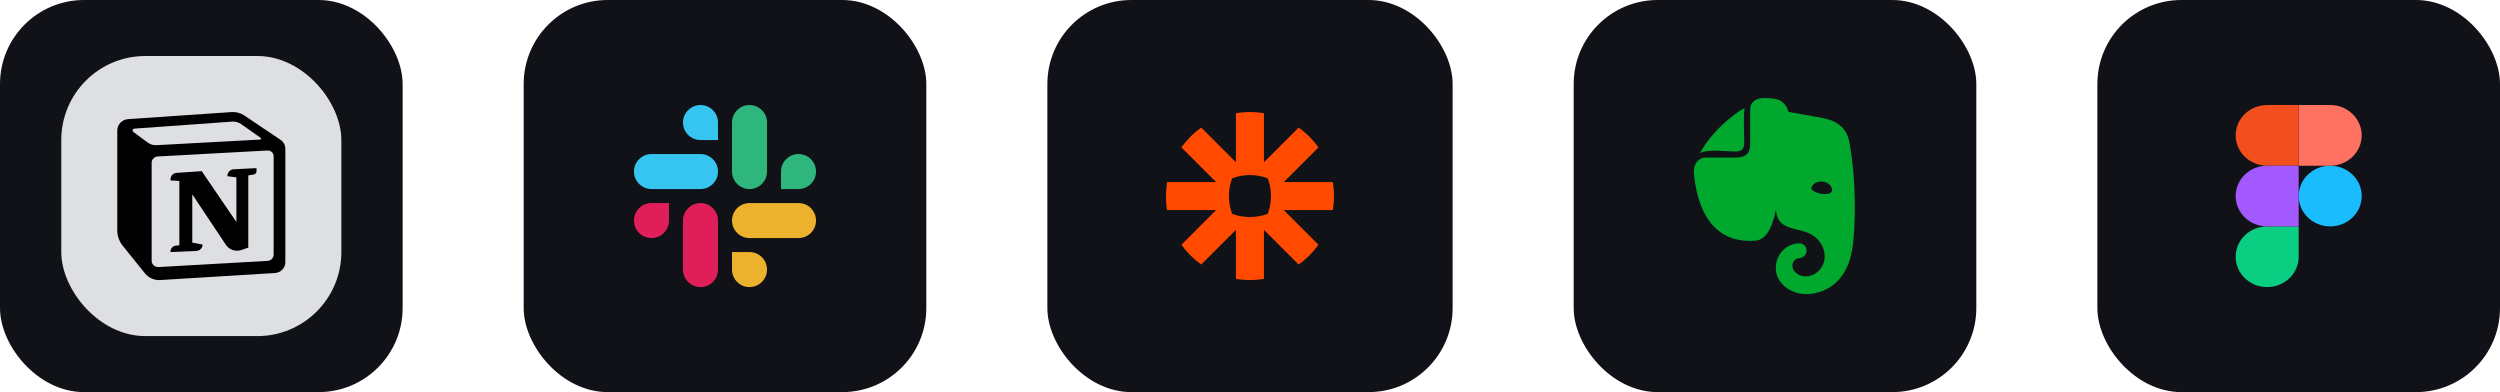 <svg width="950" height="149" viewBox="0 0 950 149" fill="none" xmlns="http://www.w3.org/2000/svg">
<rect width="153" height="149" rx="31.929" fill="#111218"/>
<rect x="23.285" y="21.286" width="106.429" height="106.429" rx="31.929" fill="#DEDFE3"/>
<path d="M64.804 68.572V68.075C64.804 66.814 65.819 65.769 67.127 65.682L76.655 65.049L89.832 84.352V67.41L86.44 66.96V66.724C86.44 65.449 87.478 64.396 88.803 64.329L97.473 63.887V65.128C97.473 65.711 97.037 66.209 96.44 66.309L94.354 66.661V94.097L91.736 94.993C89.548 95.741 87.113 94.94 85.861 93.06L73.068 73.857V92.185L77.006 92.935L76.951 93.298C76.779 94.436 75.791 95.297 74.597 95.35L64.804 95.783C64.674 94.56 65.596 93.465 66.868 93.332L68.156 93.197V68.76L64.804 68.572Z" fill="black"/>
<path fill-rule="evenodd" clip-rule="evenodd" d="M88.005 42.59L48.745 45.256C46.393 45.416 44.57 47.297 44.57 49.563V87.55C44.57 89.68 45.307 91.749 46.665 93.432L55.13 103.922C56.499 105.618 58.653 106.552 60.881 106.416L104.456 103.748C106.689 103.611 108.427 101.829 108.427 99.678V56.49C108.427 55.159 107.752 53.912 106.617 53.149L92.823 43.871C91.418 42.926 89.716 42.474 88.005 42.59ZM50.692 50.156C50.146 49.754 50.406 48.916 51.092 48.867L88.269 46.214C89.454 46.13 90.631 46.454 91.589 47.129L99.048 52.387C99.332 52.586 99.199 53.017 98.848 53.036L59.477 55.166C58.285 55.231 57.109 54.883 56.162 54.185L50.692 50.156ZM57.63 61.844C57.63 60.572 58.663 59.52 59.985 59.449L101.611 57.194C102.899 57.124 103.983 58.109 103.983 59.349V96.745C103.983 98.015 102.954 99.065 101.635 99.139L60.272 101.481C58.839 101.562 57.63 100.466 57.63 99.086V61.844Z" fill="black"/>
<rect x="199" width="153" height="149" rx="31.929" fill="#111218"/>
<path d="M303.437 71.839C307.111 71.839 310.089 68.861 310.089 65.188C310.089 61.515 307.111 58.537 303.437 58.537C299.764 58.537 296.785 61.515 296.785 65.189V71.839H303.437ZM284.812 71.839C288.486 71.839 291.464 68.861 291.464 65.187V46.563C291.464 42.89 288.486 39.912 284.812 39.912C281.138 39.912 278.16 42.89 278.16 46.563V65.187C278.16 68.861 281.138 71.839 284.812 71.839Z" fill="#2EB67D"/>
<path d="M247.563 77.161C243.889 77.161 240.911 80.139 240.911 83.812C240.911 87.486 243.889 90.463 247.563 90.463C251.236 90.463 254.215 87.485 254.215 83.812V77.161H247.563ZM266.188 77.161C262.514 77.161 259.536 80.139 259.536 83.813V102.437C259.536 106.11 262.514 109.089 266.188 109.089C269.862 109.089 272.84 106.11 272.84 102.437V83.813C272.84 80.139 269.862 77.161 266.188 77.161Z" fill="#E01E5A"/>
<path d="M278.161 102.438C278.161 106.112 281.138 109.089 284.812 109.089C288.485 109.089 291.463 106.111 291.463 102.438C291.463 98.764 288.485 95.786 284.811 95.786L278.161 95.786L278.161 102.438ZM278.161 83.813C278.161 87.486 281.139 90.464 284.812 90.464L303.436 90.464C307.11 90.464 310.088 87.486 310.088 83.813C310.088 80.139 307.11 77.161 303.436 77.161L284.812 77.161C281.139 77.161 278.161 80.139 278.161 83.813Z" fill="#ECB22E"/>
<path d="M272.838 46.562C272.838 42.889 269.86 39.911 266.186 39.911C262.513 39.911 259.535 42.889 259.535 46.562C259.535 50.236 262.513 53.214 266.187 53.214L272.838 53.214L272.838 46.562ZM272.838 65.188C272.838 61.514 269.859 58.536 266.186 58.536L247.562 58.536C243.888 58.536 240.91 61.514 240.91 65.188C240.91 68.861 243.888 71.839 247.562 71.839L266.186 71.839C269.859 71.839 272.838 68.861 272.838 65.188Z" fill="#36C5F0"/>
<rect x="398" width="154" height="149" rx="31.929" fill="#111218"/>
<path d="M481.738 81.256C477.406 82.886 472.551 82.889 468.219 81.257C466.587 76.929 466.586 72.075 468.216 67.746C472.548 66.113 477.407 66.113 481.739 67.746C483.37 72.073 483.37 76.928 481.738 81.256ZM506.484 69.179H487.834L501.02 56C498.951 53.094 496.396 50.542 493.489 48.474L480.302 61.653V43.015C476.782 42.424 473.173 42.425 469.653 43.015V61.653L456.466 48.474C453.56 50.541 451.004 53.097 448.934 56L462.123 69.179H443.474C443.013 72.802 442.864 76.207 443.474 79.822H462.123L448.935 93.001C451.009 95.911 453.555 98.455 456.466 100.528L469.653 87.348V105.987C473.173 106.576 476.782 106.577 480.302 105.987V87.348L493.49 100.528C496.398 98.458 498.949 95.908 501.02 93.001L487.832 79.822H506.484C507.075 76.308 507.075 72.693 506.484 69.179Z" fill="#FF4A00"/>
<rect x="598" width="153" height="149" rx="31.929" fill="#111218"/>
<path d="M662.81 53.989C662.81 54.73 662.75 55.965 662.038 56.768C661.266 57.51 660.079 57.571 659.367 57.571C655.359 57.571 649.8 56.55 646.009 58.127C651.794 47.597 663.001 40.599 662.928 41.203C662.394 45.37 662.81 49.798 662.81 53.989ZM674.801 101.798C674.801 96.671 678.838 92.471 683.825 92.471C685.309 92.471 686.496 93.706 686.496 95.25C686.496 96.3 685.962 97.165 685.131 97.659C684.226 98.224 682.972 97.96 682.163 98.709C681.569 99.203 681.094 100.006 681.094 100.871C681.094 101.798 681.45 102.662 682.044 103.28C683.113 104.392 684.537 105.01 686.081 105.01C690.118 105.01 693.383 101.612 693.383 97.412C693.383 93.644 690.949 90.309 687.743 88.826C682.878 86.295 675.434 87.736 674.861 79.808C673.969 84.001 672 91.482 666.668 91.482C650.562 92.478 644.757 79.243 643.635 65.231C643.635 62.204 645.416 60.166 647.672 59.857C651.708 59.857 655.745 59.857 659.782 59.857C661.86 59.857 663.047 59.301 663.819 58.56C664.828 57.571 665.066 56.151 665.066 54.483C665.066 50.139 665.066 43.458 665.066 41.45C665.066 38.827 667.321 37.25 670.23 37.25C671.944 37.25 673.552 37.311 675.217 37.744C678.838 38.67 679.61 42.5 679.61 42.5C679.61 42.5 686.437 43.735 689.88 44.353C693.145 44.971 701.219 45.526 702.762 53.989C706.384 74.125 704.187 93.644 704.009 93.644C701.456 112.669 686.259 111.742 686.259 111.742C680.735 111.742 674.801 107.918 674.801 101.798ZM692.611 68.999C690.652 68.813 688.99 69.616 688.396 71.16C687.555 73.349 696.232 75.168 696.232 72.149C695.995 70.419 694.57 69.246 692.611 68.999Z" fill="#00A82D"/>
<rect x="797" width="153" height="149" rx="31.929" fill="#111218"/>
<path fill-rule="evenodd" clip-rule="evenodd" d="M873.5 74.5C873.5 68.133 878.861 62.971 885.473 62.971C892.086 62.971 897.446 68.133 897.446 74.5C897.446 80.868 892.086 86.03 885.473 86.03C878.861 86.03 873.5 80.868 873.5 74.5Z" fill="#1ABCFE"/>
<path fill-rule="evenodd" clip-rule="evenodd" d="M849.553 97.56C849.553 91.192 854.913 86.03 861.526 86.03H873.499V97.56C873.499 103.927 868.139 109.089 861.526 109.089C854.913 109.089 849.553 103.927 849.553 97.56Z" fill="#0ACF83"/>
<path fill-rule="evenodd" clip-rule="evenodd" d="M873.5 39.911V62.97H885.473C892.086 62.97 897.446 57.808 897.446 51.441C897.446 45.073 892.086 39.911 885.473 39.911H873.5Z" fill="#FF7262"/>
<path fill-rule="evenodd" clip-rule="evenodd" d="M849.553 51.441C849.553 57.808 854.913 62.97 861.526 62.97H873.499V39.911H861.526C854.913 39.911 849.553 45.073 849.553 51.441Z" fill="#F24E1E"/>
<path fill-rule="evenodd" clip-rule="evenodd" d="M849.553 74.5C849.553 80.868 854.913 86.03 861.526 86.03H873.499V62.97H861.526C854.913 62.97 849.553 68.132 849.553 74.5Z" fill="#A259FF"/>
</svg>
